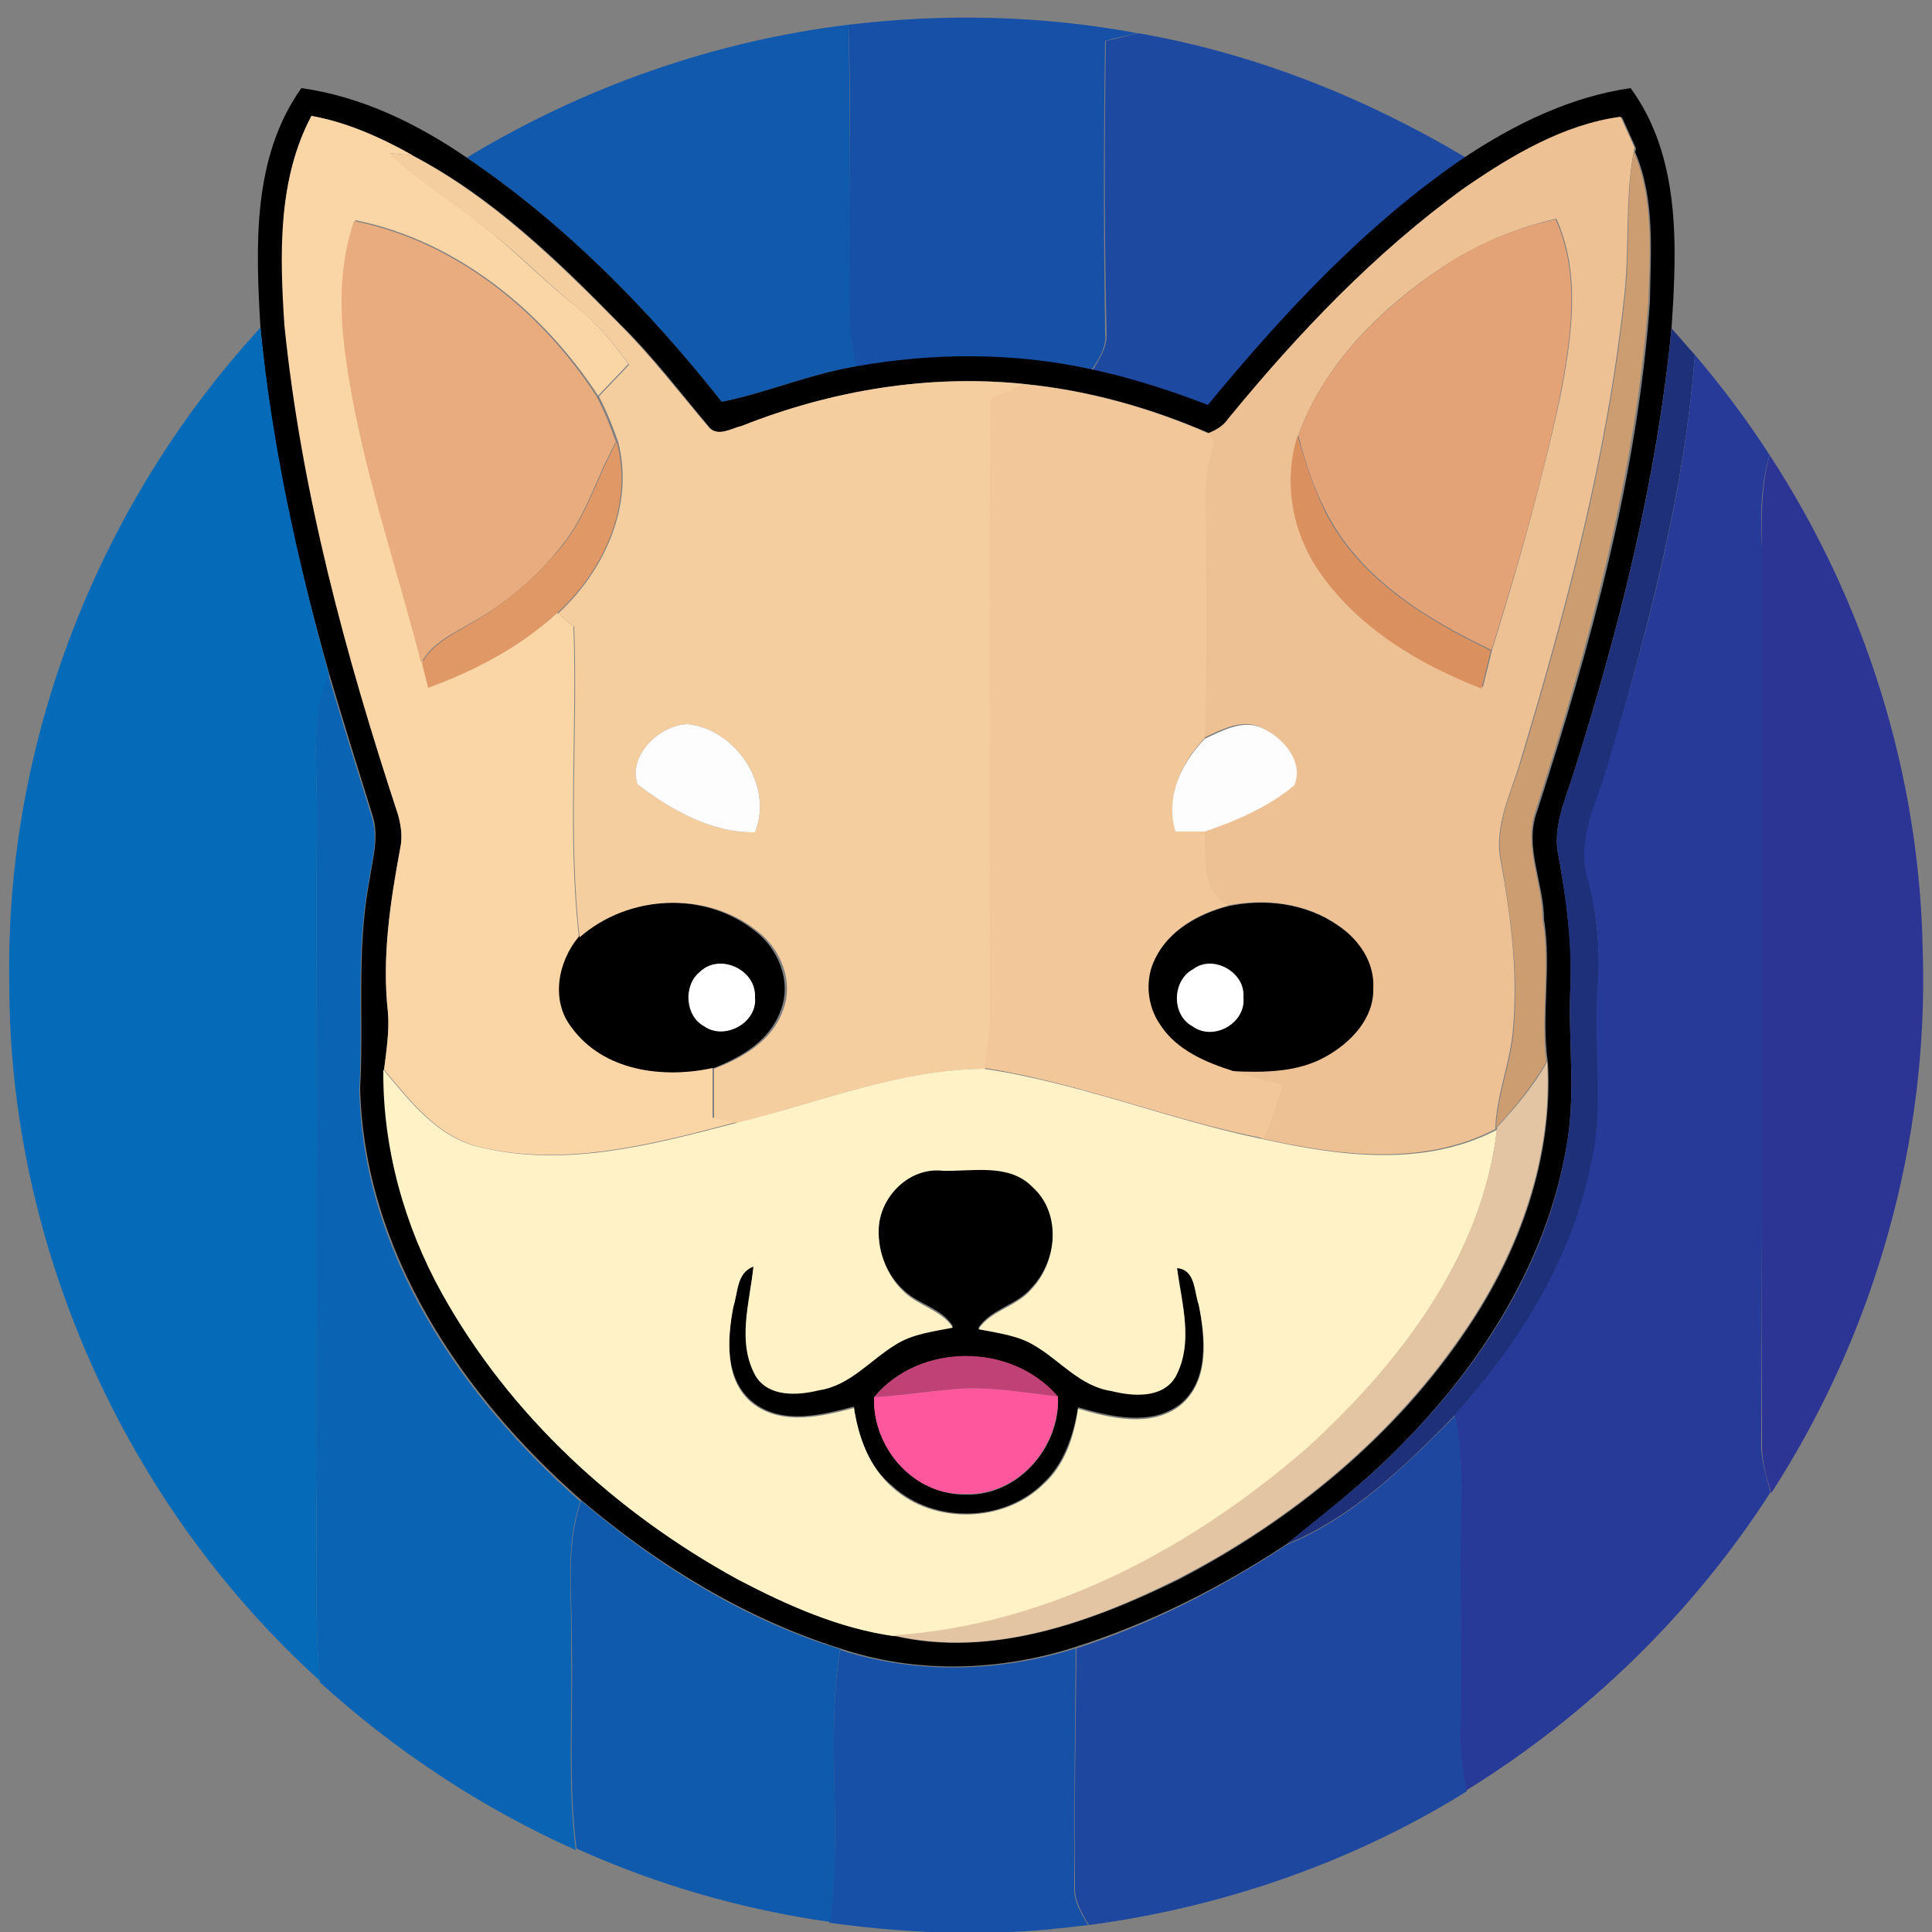 <?xml version="1.0" encoding="utf-8"?>
<!-- Generator: Adobe Illustrator 26.0.3, SVG Export Plug-In . SVG Version: 6.00 Build 0)  -->
<svg version="1.1" id="Layer_1" xmlns="http://www.w3.org/2000/svg" xmlns:xlink="http://www.w3.org/1999/xlink" x="0px" y="0px"
	 viewBox="0 0 250 250" style="enable-background:new 0 0 250 250;" xml:space="preserve">
<rect x="0" y="0" width="250" height="250" fill="#808080" stroke="none"/>
<style type="text/css">
	.st0{fill:#FFFFFF;}
	.st1{fill:#1751A7;}
	.st2{fill:#1159AC;}
	.st3{fill:#1D49A1;}
	.st4{fill:#FAD6A7;}
	.st5{fill:#EEC194;}
	.st6{fill:#F5CEA0;}
	.st7{fill:#CC9D71;}
	.st8{fill:#E9AC7E;}
	.st9{fill:#E4A376;}
	.st10{fill:#056BB8;}
	.st11{fill:#1E307A;}
	.st12{fill:#283A98;}
	.st13{fill:#F2C89A;}
	.st14{fill:#DB905F;}
	.st15{fill:#DF9866;}
	.st16{fill:#2C3494;}
	.st17{fill:#0A63B3;}
	.st18{fill:#FDFDFD;}
	.st19{fill:#FFF2C7;}
	.st20{fill:#E3C5A4;}
	.st21{fill:#BF4176;}
	.st22{fill:#FF579D;}
	.st23{fill:#1E47A0;}
	.st24{fill:#105AAD;}
</style>
<g id="_x23_ffffffff">
	<path class="st0" d="M90.5,125.8c2.6-2.6,7.4-0.3,7.2,3.2c0.4,3.4-4,5.8-6.6,3.8C88.7,131.5,88.4,127.5,90.5,125.8z"/>
	<path class="st0" d="M154.4,125.4c2.6-1.9,6.8,0.4,6.5,3.7c0.4,3.4-4,5.8-6.6,3.8C151.5,131.3,151.6,126.8,154.4,125.4z"/>
</g>
<g id="_x23_1751a7ff">
	<path class="st1" d="M109.8,3.2c12.4-1.5,25.1-1.2,37.4,1.1c-1.4,0.3-2.8,0.6-4.2,1c-0.2,12.6-0.2,25.2,0,37.8
		c0.2,1.8-0.8,3.4-1.8,4.8c-10-2.2-20.4-2.2-30.5-0.4c-1.4-6.1-0.7-12.3-0.8-18.4C109.9,20.4,110.1,11.8,109.8,3.2z"/>
	<path class="st1" d="M108.7,213.5c9.9,3.2,20.7,2.9,30.5-0.2c-0.1,10.3-0.2,20.5-0.2,30.8c-0.1,1.9,0.9,3.5,1.8,5
		c-3.4,0.4-6.8,0.8-10.2,0.9h-10.4c-4.3-0.2-8.6-0.6-12.9-1.2C109.1,237.1,106.8,225.2,108.7,213.5z"/>
</g>
<g id="_x23_1159acff">
	<path class="st2" d="M60.4,20.4c15-9.1,32-15.1,49.4-17.2c0.2,8.6,0.1,17.2,0.2,25.8c0.1,6.1-0.6,12.4,0.8,18.4
		c-6,1-11.5,3.4-17.4,4.6C83.9,40,73.1,29,60.4,20.4z"/>
</g>
<g id="_x23_1d49a1ff">
	<path class="st3" d="M143.1,5.3c1.4-0.3,2.8-0.7,4.2-1c15,2.6,29.3,8.3,42.4,16.1c-12.9,8.7-23.5,20.1-33.3,32.1
		c-4.9-1.8-9.9-3.5-15-4.6c0.9-1.5,1.9-3,1.8-4.8C142.9,30.5,142.9,17.9,143.1,5.3z"/>
</g>
<g id="_x23_000000ff">
	<path d="M33.7,42.4c-0.6-10.5-1.1-22,5.3-31c7.8,1.1,15,4.6,21.4,9C73.1,29,83.9,40,93.4,52c5.9-1.2,11.4-3.6,17.4-4.6
		c10.1-1.8,20.5-1.8,30.5,0.4c5.1,1.1,10.1,2.7,15,4.6c9.8-11.9,20.5-23.4,33.3-32.1c6.5-4.3,13.7-7.8,21.4-8.9
		c6.5,8.9,6,20.5,5.3,31c-1.9,19.5-6.7,38.7-12.6,57.4c-1.1,3.6-2.9,7.3-2,11.1c1,5.6,1.8,11.3,1.5,17c-0.3,7,0.8,14.1-0.6,21
		c-2.6,14.4-10.7,27.3-20.9,37.7c-4.7,4.9-10,9-15.2,13.2c-8.5,5.6-17.6,10.2-27.3,13.3c-9.9,3.2-20.7,3.5-30.5,0.2
		c-12.4-3.9-23.7-10.9-33.5-19.2c-15.4-13.5-28.1-32.2-28.6-53.3c0.5-8.9-0.5-17.9,1.2-26.8c0.4-2.8,1.3-5.7,0.4-8.5
		c-1.9-6.1-3.8-12.2-5.6-18.3C38.5,72.7,35.1,57.7,33.7,42.4 M40.3,15c-4.4,8.3-4,18-3.4,27c2.2,21.7,7.9,42.8,14.6,63.4
		c0.4,1.4,0.6,2.9,0.3,4.3c-1.3,7-2.4,14.1-1.6,21.3c0.2,2.5-0.2,5-0.5,7.4c-0.1,10.1,2.7,20.1,7.6,29c8.7,15.8,22.5,28.4,38.3,37
		c6.3,3.3,13,6.3,20.1,7.3c12.7,2.9,25.6-1.8,36.8-7.3c14.8-7.7,28.1-18.6,37.4-32.5c6.8-10.1,11.1-22.1,10.4-34.4
		c-0.9-6.1,0.5-12.3-0.5-18.5c0-4.7-2.6-9.4-0.9-14c6.9-21.4,13-43.4,14.6-65.9c0.1-6.5,0.7-13.3-1.9-19.4l0.1-0.5
		c-0.6-1.3-1.2-2.7-1.8-4c-7.5,1-14.1,5-20.2,9.2c-11.6,8.3-21.5,18.7-30.4,29.8c-0.6,1-1.7,1.5-2.7,1.9c-7.6-3.3-15.7-5.6-23.9-6.4
		c-12.4-1.3-25,0.8-36.6,5.4c-1.3,0.3-3,1.5-4.2,0.3c-3.8-4.5-7.4-9.3-11.7-13.5c-8-8.2-16.5-16.4-26.8-21.8
		C49.3,17.8,44.9,15.9,40.3,15z"/>
	<path d="M74.7,121.3c6.2-5.5,16.3-6.1,22.9-0.9c3.1,2.3,4.9,6.6,3.4,10.4c-1.4,3.9-5.2,6.1-8.9,7.5c-6.4,1.3-14.1,0.4-18.2-5.2
		C71.1,129.6,72,124.6,74.7,121.3 M90.5,125.8c-2.1,1.7-1.9,5.7,0.6,7c2.7,1.9,7-0.5,6.6-3.8C97.9,125.5,93.1,123.2,90.5,125.8z"/>
	<path d="M149.4,124.1c1.8-3.6,5.6-5.8,9.4-6.8c4.9-1.1,10.2-0.4,14.4,2.5c2.7,1.8,4.8,4.8,4.6,8.2c0.1,3.9-2.9,7-6.1,8.8
		c-3.7,2.1-8.1,2.1-12.3,1.9c-3.6-1.1-7.3-2.7-9.4-5.9C148.2,130.3,147.9,126.8,149.4,124.1 M154.4,125.4c-2.7,1.4-2.9,5.9-0.1,7.4
		c2.7,2,7-0.4,6.6-3.8C161.2,125.8,156.9,123.4,154.4,125.4z"/>
	<path d="M113.7,159.1c0.1-4.2,4-8.1,8.3-7.8c3.9,0.1,8.6-1,11.6,2.1c3.9,3.4,3.2,9.7-0.1,13.2c-1.9,2.3-5.2,2.7-6.9,5.2
		c2.5,0.5,5.2,0.8,7.4,2.2c3.2,2,5.9,5.3,9.8,5.8c2.8,0.7,6.5,1,8.3-1.8c2.4-4.4,0.8-9.4,0.2-14.1c2.4,0.1,2.2,3,2.8,4.7
		c0.8,4.4,1.4,10-2.4,13.1c-3.8,2.9-9,1.6-13.2,0.4c-0.6,3.6-1.8,7.3-4.5,9.8c-5.1,5.1-14.1,5.3-19.5,0.4c-3.1-2.5-4.5-6.4-5-10.3
		c-4.2,1.1-9.2,2.4-13-0.5c-3.8-3-3.4-8.4-2.6-12.6c0.6-1.8,0.5-4.4,2.6-5.2c-0.4,4.7-2.1,9.8,0.3,14.2c1.7,2.8,5.4,2.5,8.2,1.8
		c4-0.6,6.7-3.9,9.9-5.9c2.2-1.4,4.8-1.7,7.4-2.2c-1.5-2.4-4.5-2.8-6.4-4.7C114.8,165,113.6,162,113.7,159.1 M113.1,180.8
		c-0.2,6.6,5.2,12.7,11.9,12.6c6.7,0.2,12.2-6.1,11.9-12.6C130.9,173.8,119,173.7,113.1,180.8z"/>
</g>
<g id="_x23_fad6a7ff">
	<path class="st4" d="M40.3,15c4.6,0.8,9,2.8,13.1,5.1c-0.8-0.1-2.3-0.2-3-0.3c3.7,3.6,8.3,6.3,12.3,9.6c4.1,3.2,7.8,7.1,11.9,10.3
		c2.6,2.1,4.8,4.7,6.7,7.4c-1.3,1.4-2.6,2.7-3.9,4.1c-7.2-11-18.4-20.1-31.4-22.7c-1.9,5.6-1.9,11.6-1.1,17.4
		c1.9,13.6,6.5,26.6,9.8,39.8c0.2,0.8,0.6,2.4,0.8,3.2c6-2.2,11.8-5.3,16.6-9.6c0.5,0.4,1.5,1.3,2.1,1.7c0.5,13.4-0.8,26.9,0.7,40.2
		c-2.7,3.2-3.7,8.3-0.9,11.8c4.1,5.6,11.8,6.6,18.2,5.2c0,2.1,0,4.3,0,6.4c0.8,0.2,2.4,0.4,3.1,0.6c-10.6,2.8-21.9,5.8-32.9,3.3
		c-5.6-1.2-9.2-5.9-12.7-10.1c0.3-2.5,0.7-5,0.5-7.4c-0.8-7.1,0.3-14.3,1.6-21.3c0.3-1.4,0.1-2.9-0.3-4.3
		C44.7,84.8,39,63.7,36.8,42.1C36.2,33,35.9,23.3,40.3,15z"/>
</g>
<g id="_x23_eec194ff">
	<path class="st5" d="M189.5,24.3c6.1-4.2,12.8-8.2,20.2-9.2c0.6,1.3,1.2,2.7,1.8,4l-0.1,0.5c-1.2,6.4-0.5,12.9-1.3,19.3
		c-2.2,20.1-7.4,39.7-13.2,59c-1.2,4.4-3.7,8.9-2.7,13.6c1.3,7.1,2.2,14.2,1.6,21.4c-0.3,4.4-2.1,8.5-2.3,12.9l0,0.3
		c-9.4,4.9-20.4,3.4-30.3,1.2c1-2.2,1.8-4.6,2.4-6.9c-2.1-0.5-4.2-1.1-6.3-1.8c4.2,0.2,8.6,0.2,12.3-1.9c3.2-1.8,6.2-4.9,6.1-8.8
		c0.2-3.4-1.9-6.4-4.6-8.2c-4.1-2.9-9.5-3.5-14.4-2.5c-3.5-2.1-2.9-6.3-3-9.7c4.1-1.5,8.3-3.2,11.6-6c1.2-2.9-1.3-5.9-3.8-7.2
		c-2.6-1.5-5.4,0.1-7.8,1.2c0.3-10.2,0.2-20.4,0.1-30.6c-0.1-2.7,0.4-5.3,1.1-7.8c-0.2-0.3-0.5-0.8-0.7-1c1.1-0.4,2.1-1,2.7-1.9
		C168,43.1,177.9,32.7,189.5,24.3 M186.6,34.6c-8,5.3-15.3,12.6-18.6,21.7c-1.9,6-0.7,12.7,2.9,17.7c4.9,7.3,12.9,11.9,21,14.9
		c0.4-1.6,0.8-3.3,1.2-4.9c3.4-10.9,6.5-21.9,8.9-33.1c1.4-7.4,2.6-15.5-0.6-22.6C196.1,29.5,191.1,31.6,186.6,34.6z"/>
</g>
<g id="_x23_f5cea0ff">
	<path class="st6" d="M50.3,19.8c0.8,0.1,2.3,0.2,3,0.3C63.6,25.5,72,33.7,80.1,41.9c4.2,4.2,7.8,8.9,11.7,13.5
		c1.2,1.1,2.9,0,4.2-0.3c11.6-4.6,24.2-6.7,36.6-5.4c-1.5,0.6-2.9,1.3-4.3,1.9c-0.4,26.8-0.1,53.6-0.1,80.4
		c-0.1,2.1-0.4,4.2-0.7,6.3c-11,0.1-21.4,4.3-32,7c-0.8-0.1-2.3-0.4-3.1-0.6c0-2.1,0-4.3,0-6.4c3.7-1.4,7.5-3.6,8.9-7.5
		c1.5-3.8-0.3-8.1-3.4-10.4c-6.6-5.2-16.7-4.6-22.9,0.9c-1.5-13.3-0.2-26.8-0.7-40.2c-0.5-0.4-1.6-1.3-2.1-1.7
		c6-5.5,9.9-14,7.8-22.2c-0.7-2-1.5-4-2.5-5.9c1.3-1.4,2.6-2.7,3.9-4.1c-1.9-2.7-4.1-5.3-6.7-7.4c-4.1-3.3-7.7-7.1-11.9-10.3
		C58.5,26.1,54,23.5,50.3,19.8 M82.5,101.5c4.3,3.3,9.6,6.3,15.2,6.2c2.4-6-2.4-13.3-8.7-14C85.4,93.8,81.2,97.7,82.5,101.5z"/>
</g>
<g id="_x23_cc9d71ff">
	<path class="st7" d="M211.4,19.6c2.6,6.1,2.1,12.9,1.9,19.4c-1.7,22.5-7.7,44.5-14.6,65.9c-1.6,4.6,0.9,9.3,0.9,14
		c1.1,6.2-0.3,12.4,0.5,18.5c-1.8,3.1-4.1,5.9-6.5,8.5c0.2-4.4,2-8.5,2.3-12.9c0.6-7.2-0.4-14.3-1.6-21.4c-1-4.8,1.4-9.2,2.7-13.6
		c5.8-19.3,11-38.9,13.2-59C211,32.6,210.3,26,211.4,19.6z"/>
</g>
<g id="_x23_e9ac7eff">
	<path class="st8" d="M45.8,28.6c13.1,2.6,24.3,11.7,31.4,22.7c1,1.9,1.8,3.9,2.5,5.9c-2.5,4.4-3.8,9.5-7.1,13.5
		c-3.1,3.9-6.9,7.2-11.3,9.7c-2.5,1.5-5.4,2.7-6.8,5.4c-3.4-13.3-8-26.3-9.8-39.8C43.9,40.2,43.9,34.2,45.8,28.6z"/>
</g>
<g id="_x23_e4a376ff">
	<path class="st9" d="M186.6,34.6c4.4-3,9.5-5.1,14.7-6.2c3.2,7.1,2,15.2,0.6,22.6c-2.3,11.2-5.5,22.2-8.9,33.1
		c-8.4-4-16.9-9.2-21.3-17.7c-1.7-3.2-2.8-6.6-3.7-10.1C171.3,47.2,178.6,40,186.6,34.6z"/>
</g>
<g id="_x23_056bb8ff">
	<path class="st10" d="M33.7,42.4c1.5,15.2,4.8,30.2,8.9,45C40.2,92.6,41,98.4,41,104c-0.1,29,0.1,58-0.1,87
		c0.2,8.8-0.3,17.7,0.5,26.5C16.2,194.7,1.1,161.1,1.2,127C0.7,96,12.7,65.2,33.7,42.4z"/>
</g>
<g id="_x23_1e307aff">
	<path class="st11" d="M216.3,42.5c1,1.1,2,2.3,3,3.4c-1.3,17.9-6.1,35.3-11,52.5c-1.3,5-4.3,9.9-2.8,15.2c1.2,4.7,1.6,9.5,1.3,14.3
		c-0.6,7.7,1,15.5-0.9,23c-2.5,12.2-9.3,23.1-17.6,32.2c-6.4,6.5-13.2,13.2-21.8,16.7c5.2-4.3,10.6-8.3,15.2-13.2
		c10.2-10.3,18.4-23.2,20.9-37.7c1.4-6.9,0.3-14,0.6-21c0.2-5.7-0.5-11.4-1.5-17c-0.9-3.8,0.9-7.5,2-11.1
		C209.6,81.2,214.4,62,216.3,42.5z"/>
</g>
<g id="_x23_283a98ff">
	<path class="st12" d="M219.3,45.9c3.5,4.1,6.8,8.5,9.7,13c-1.2,3.9-1.2,8-1,12c0,38.7,0.1,77.4-0.1,116.1c0,2.1,0.7,4.1,1.2,6.1
		c-10,15.6-23.7,28.9-39.4,38.6c-0.5-2.6-0.8-5.2-0.8-7.8c0.2-9.7-0.3-19.3,0.1-29c0.2-3.9,0-7.9-0.8-11.8
		c8.3-9.2,15.1-20,17.6-32.2c1.9-7.6,0.3-15.4,0.9-23c0.4-4.8,0-9.7-1.3-14.3c-1.5-5.3,1.5-10.2,2.8-15.2
		C213.3,81.2,218,63.8,219.3,45.9z"/>
</g>
<g id="_x23_f2c89aff">
	<path class="st13" d="M132.5,49.7c8.2,0.8,16.4,3.1,23.9,6.4c0.2,0.3,0.5,0.8,0.7,1c-0.7,2.6-1.2,5.2-1.1,7.8
		c0.1,10.2,0.2,20.4-0.1,30.6c-3.1,3.2-5,7.5-3.8,12c1.2,0,2.5,0,3.8,0c0.1,3.5-0.5,7.7,3,9.7c-3.8,1-7.6,3.1-9.4,6.8
		c-1.4,2.7-1.1,6.2,0.7,8.7c2.1,3.2,5.9,4.8,9.4,5.9c2.1,0.7,4.2,1.2,6.3,1.8c-0.6,2.4-1.4,4.7-2.4,6.9c-12.2-2.4-23.8-7.2-36.1-9.1
		c0.3-2.1,0.6-4.2,0.7-6.3c0-26.8-0.2-53.6,0.1-80.4C129.6,51,131,50.3,132.5,49.7z"/>
</g>
<g id="_x23_db905fff">
	<path class="st14" d="M170.8,74.1c-3.6-5.1-4.8-11.8-2.9-17.7c1,3.4,2.1,6.9,3.7,10.1c4.4,8.5,13,13.7,21.3,17.7
		c-0.4,1.6-0.8,3.3-1.2,4.9C183.7,86,175.8,81.3,170.8,74.1z"/>
</g>
<g id="_x23_df9866ff">
	<path class="st15" d="M72.7,70.7c3.3-4,4.6-9.1,7.1-13.5c2.2,8.2-1.7,16.7-7.8,22.2c-4.8,4.4-10.6,7.4-16.6,9.6
		c-0.2-0.8-0.6-2.4-0.8-3.2c1.5-2.7,4.4-3.9,6.8-5.4C65.7,77.9,69.5,74.5,72.7,70.7z"/>
</g>
<g id="_x23_2c3494ff">
	<path class="st16" d="M228,70.9c-0.1-4-0.1-8.1,1-12c12.4,19,19.4,41.4,19.8,64.1c0.8,24.7-6.2,49.5-19.6,70.2
		c-0.6-2-1.2-4-1.2-6.1C228,148.3,228,109.6,228,70.9z"/>
</g>
<g id="_x23_0a63b3ff">
	<path class="st17" d="M42.5,87.4c1.8,6.1,3.7,12.2,5.6,18.3c0.9,2.8,0,5.7-0.4,8.5c-1.7,8.8-0.7,17.8-1.2,26.8
		c0.4,21.1,13.2,39.8,28.6,53.3c-2.1,6.1-1,12.5-1.2,18.8c0.2,8.8-0.5,17.6,0.6,26.3c-12.1-5.4-23.3-12.8-33.1-21.7
		c-0.8-8.8-0.3-17.7-0.5-26.5c0.1-29,0-58,0.1-87C41,98.4,40.2,92.6,42.5,87.4z"/>
</g>
<g id="_x23_fdfdfdff">
	<path class="st18" d="M82.5,101.5c-1.3-3.8,2.9-7.7,6.5-7.8c6.3,0.7,11.1,8,8.7,14C92.1,107.8,86.8,104.8,82.5,101.5z"/>
	<path class="st18" d="M155.9,95.6c2.4-1.1,5.2-2.7,7.8-1.2c2.5,1.3,5,4.2,3.8,7.2c-3.3,2.8-7.5,4.6-11.6,6c-1.3,0-2.5,0-3.8,0
		C150.8,103.1,152.8,98.8,155.9,95.6z"/>
</g>
<g id="_x23_fff2c7ff">
	<path class="st19" d="M95.3,145.3c10.6-2.6,21-6.9,32-7c12.3,1.8,23.9,6.6,36.1,9.1c9.9,2.2,20.9,3.7,30.3-1.2
		c-1.9,16.4-12.6,30.3-24.4,41.1c-14.9,13.1-33.6,23.1-53.7,24.4c-7.1-1-13.8-4-20.1-7.3c-15.7-8.6-29.5-21.2-38.3-37
		c-4.9-8.8-7.7-18.9-7.6-29c3.5,4.2,7.1,8.9,12.7,10.1C73.4,151.1,84.6,148.1,95.3,145.3 M113.7,159.1c-0.1,3,1.1,6,3.2,8
		c1.9,1.9,4.9,2.4,6.4,4.7c-2.5,0.5-5.2,0.8-7.4,2.2c-3.3,2-5.9,5.3-9.9,5.9c-2.8,0.7-6.5,0.9-8.2-1.8c-2.5-4.4-0.8-9.5-0.3-14.2
		c-2.2,0.8-2,3.4-2.6,5.2c-0.8,4.2-1.2,9.7,2.6,12.6c3.8,2.8,8.8,1.6,13,0.5c0.6,3.8,2,7.7,5,10.3c5.3,4.8,14.4,4.6,19.5-0.4
		c2.8-2.5,4-6.2,4.5-9.8c4.2,1.2,9.4,2.5,13.2-0.4c3.9-3.2,3.3-8.8,2.4-13.1c-0.6-1.7-0.4-4.5-2.8-4.7c0.6,4.6,2.2,9.7-0.2,14.1
		c-1.7,2.8-5.5,2.5-8.3,1.8c-4-0.6-6.6-3.9-9.8-5.8c-2.2-1.4-4.9-1.7-7.4-2.2c1.7-2.5,5-2.9,6.9-5.2c3.3-3.5,3.9-9.8,0.1-13.2
		c-3-3.1-7.7-2-11.6-2.1C117.7,151,113.8,154.8,113.7,159.1z"/>
</g>
<g id="_x23_e3c5a4ff">
	<path class="st20" d="M193.7,145.9c2.4-2.6,4.8-5.4,6.5-8.5c0.7,12.3-3.6,24.3-10.4,34.4c-9.3,13.9-22.6,24.9-37.4,32.5
		c-11.2,5.6-24.2,10.3-36.8,7.3c20.1-1.3,38.7-11.3,53.7-24.4c11.8-10.8,22.5-24.7,24.4-41.1L193.7,145.9z"/>
</g>
<g id="_x23_bf4176ff">
	<path class="st21" d="M113.1,180.8c5.9-7.1,17.8-7.1,23.8-0.1c-4.6-0.5-9.3-1.4-13.9-0.9C119.7,180.1,116.4,180.6,113.1,180.8z"/>
</g>
<g id="_x23_ff579dff">
	<path class="st22" d="M113.1,180.8c3.3-0.2,6.6-0.7,9.9-1c4.7-0.5,9.3,0.4,13.9,0.9c0.2,6.6-5.2,12.8-11.9,12.6
		C118.3,193.6,112.9,187.4,113.1,180.8z"/>
</g>
<g id="_x23_1e47a0ff">
	<path class="st23" d="M166.5,199.9c8.6-3.5,15.3-10.2,21.8-16.7c0.8,3.9,0.9,7.9,0.8,11.8c-0.3,9.7,0.2,19.3-0.1,29
		c-0.1,2.6,0.3,5.2,0.8,7.8c-14.8,9.2-31.6,15-48.9,17.3c-0.9-1.5-1.9-3.2-1.8-5c-0.1-10.3,0.1-20.5,0.2-30.8
		C148.9,210.2,158,205.5,166.5,199.9z"/>
</g>
<g id="_x23_105aadff">
	<path class="st24" d="M75.2,194.2c9.9,8.4,21.1,15.4,33.5,19.2c-1.9,11.7,0.4,23.6-1.3,35.3c-11.3-1.6-22.4-4.8-32.8-9.5
		c-1.1-8.7-0.4-17.5-0.6-26.3C74.1,206.7,73.1,200.3,75.2,194.2z"/>
</g>
</svg>
